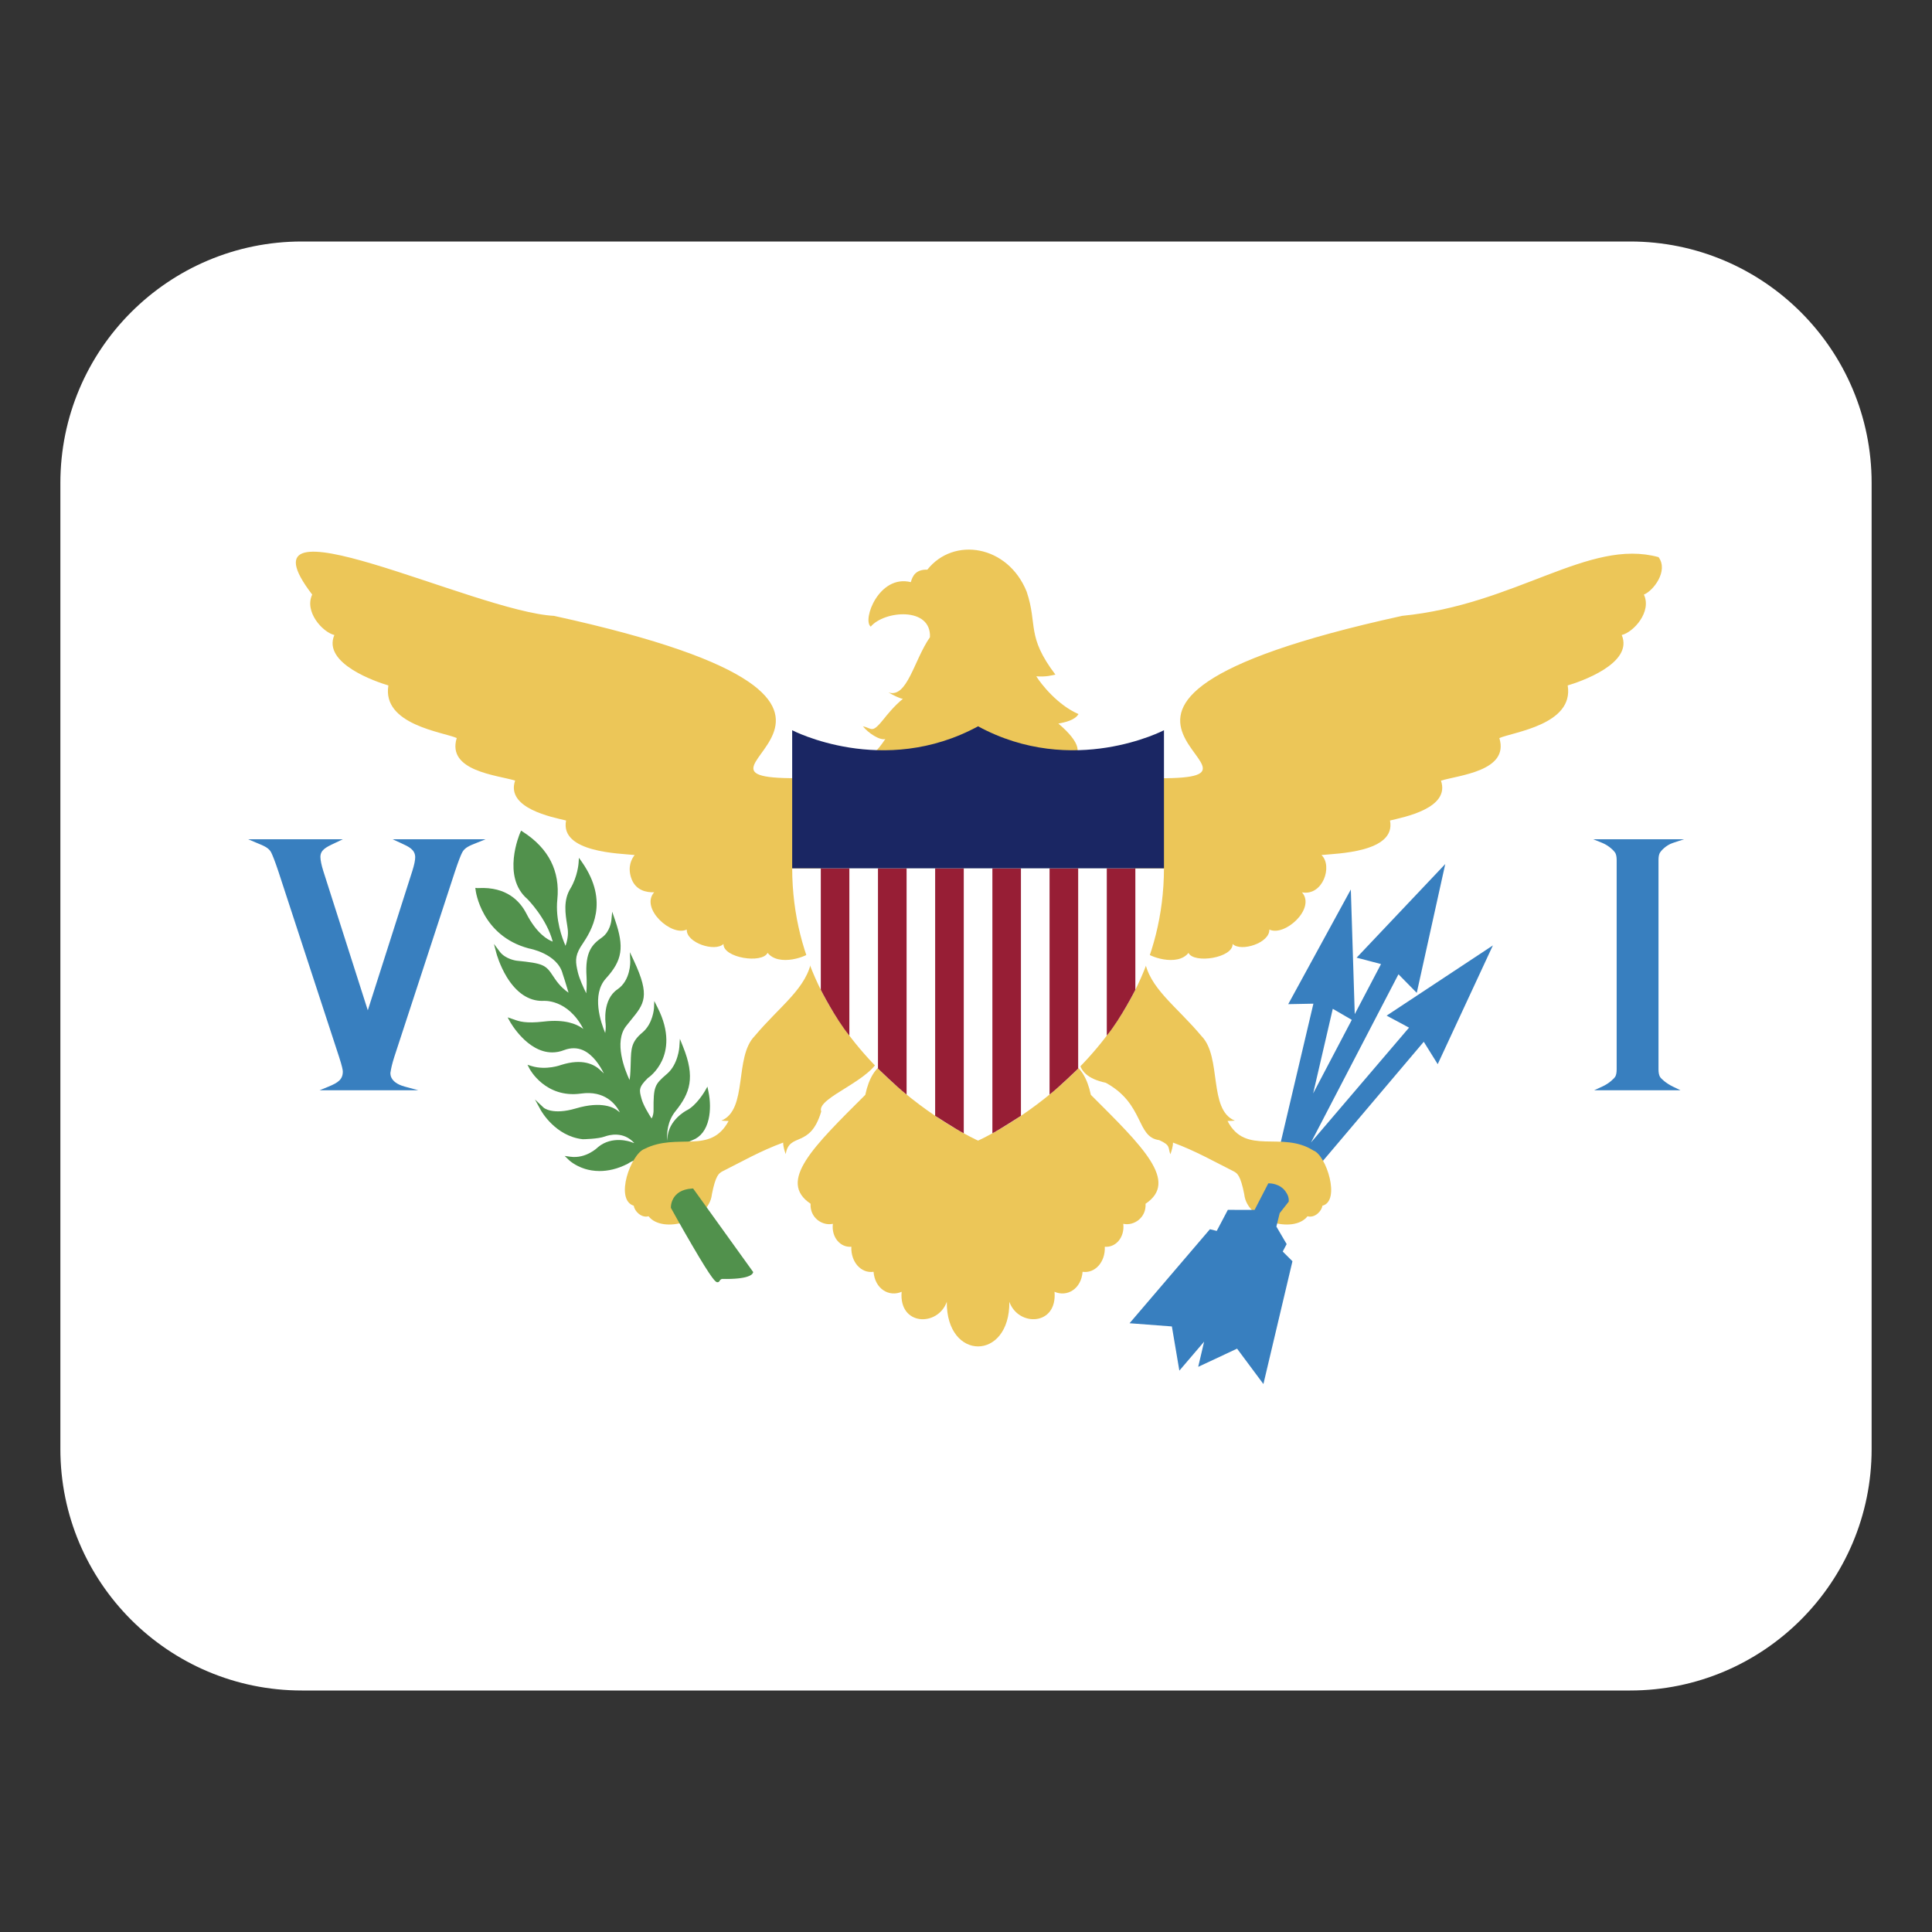 <svg width="32" height="32" viewBox="0 0 32 32" fill="none" xmlns="http://www.w3.org/2000/svg"><rect x="0" y="0" width="32" height="32" fill="#333333" stroke="none"/><path d="M27 4H5C2.791 4 1 5.791 1 8V24C1 26.209 2.791 28 5 28H27C29.209 28 31 26.209 31 24V8C31 5.791 29.209 4 27 4Z" fill="#fff"/><path d="M11.734 18.079L11.717 17.998L11.676 18.07C11.675 18.072 11.535 18.314 11.37 18.393C11.358 18.4 11.069 18.554 11.055 18.853C11.055 18.853 11.054 18.869 11.053 18.894C11.041 18.766 11.056 18.568 11.188 18.405C11.429 18.106 11.52 17.846 11.312 17.333L11.261 17.206L11.252 17.343C11.252 17.346 11.232 17.626 11.051 17.784L11.039 17.794C10.844 17.963 10.822 17.995 10.825 18.389C10.826 18.417 10.82 18.485 10.792 18.525C10.75 18.46 10.655 18.307 10.626 18.2L10.625 18.196C10.587 18.057 10.574 18.01 10.729 17.857C10.75 17.843 10.878 17.751 10.963 17.571C11.046 17.395 11.101 17.098 10.89 16.685L10.837 16.58L10.832 16.698C10.832 16.7 10.817 16.954 10.64 17.102C10.456 17.255 10.453 17.368 10.447 17.595C10.446 17.616 10.446 17.64 10.445 17.664C10.441 17.795 10.434 17.857 10.427 17.888C10.352 17.728 10.162 17.259 10.372 16.993C10.399 16.959 10.425 16.927 10.449 16.897C10.672 16.625 10.774 16.5 10.498 15.91L10.433 15.771L10.439 15.925C10.439 15.928 10.448 16.236 10.228 16.386C9.976 16.556 10.029 16.939 10.031 16.954C10.031 16.955 10.039 17.032 10.024 17.11C9.95 16.933 9.794 16.473 10.036 16.206C10.309 15.906 10.342 15.689 10.187 15.238L10.14 15.101L10.126 15.245C10.126 15.247 10.108 15.429 9.971 15.527C9.809 15.641 9.687 15.762 9.715 16.177C9.718 16.233 9.72 16.362 9.71 16.452C9.666 16.363 9.597 16.213 9.571 16.104C9.533 15.94 9.518 15.847 9.616 15.684C9.625 15.67 9.636 15.653 9.649 15.634C9.785 15.428 10.103 14.944 9.64 14.28L9.589 14.208L9.583 14.296C9.583 14.298 9.567 14.521 9.447 14.718C9.328 14.913 9.364 15.137 9.393 15.317C9.396 15.338 9.4 15.359 9.402 15.379C9.419 15.489 9.39 15.599 9.367 15.666C9.311 15.539 9.197 15.233 9.231 14.899C9.279 14.429 9.087 14.051 8.662 13.778L8.631 13.758L8.616 13.792C8.603 13.821 8.308 14.521 8.733 14.889C8.737 14.892 9.053 15.209 9.155 15.596C9.072 15.566 8.889 15.464 8.716 15.127C8.611 14.924 8.389 14.686 7.928 14.709C7.92 14.71 7.914 14.71 7.912 14.71L7.873 14.706L7.878 14.744C7.878 14.752 7.972 15.498 8.756 15.708L8.759 15.709C8.764 15.709 9.234 15.793 9.32 16.131L9.321 16.134C9.322 16.136 9.379 16.309 9.417 16.442C9.361 16.405 9.274 16.334 9.192 16.213C9.182 16.198 9.172 16.183 9.163 16.17C9.039 15.982 9.006 15.957 8.556 15.912C8.555 15.912 8.372 15.889 8.277 15.762L8.181 15.634L8.222 15.789C8.224 15.797 8.276 15.989 8.394 16.183C8.554 16.444 8.758 16.581 8.986 16.578L8.989 16.578C9.006 16.576 9.401 16.542 9.662 17.042C9.652 17.036 9.642 17.029 9.632 17.022C9.55 16.966 9.361 16.878 9.009 16.92C8.705 16.956 8.596 16.916 8.516 16.887C8.504 16.883 8.494 16.879 8.483 16.876L8.408 16.851L8.446 16.92C8.449 16.926 8.73 17.431 9.146 17.431C9.209 17.431 9.275 17.42 9.343 17.393C9.454 17.351 9.561 17.352 9.66 17.396C9.826 17.472 9.94 17.654 10.002 17.78C9.985 17.765 9.968 17.748 9.949 17.73C9.844 17.627 9.645 17.527 9.293 17.639C9.291 17.64 9.049 17.731 8.807 17.658L8.737 17.636L8.771 17.702C8.773 17.707 9.033 18.195 9.622 18.113C10.019 18.057 10.199 18.29 10.268 18.425C10.254 18.415 10.239 18.404 10.226 18.393C10.175 18.352 9.975 18.229 9.538 18.359C9.15 18.474 9.005 18.348 9.004 18.346L8.86 18.21L8.955 18.384C8.965 18.402 9.198 18.819 9.651 18.869L9.653 18.869H9.655C9.665 18.869 9.907 18.865 10.015 18.825C10.088 18.798 10.325 18.732 10.506 18.933C10.491 18.93 10.474 18.924 10.455 18.916L10.453 18.915C10.441 18.91 10.139 18.804 9.904 19.001L9.902 19.003C9.9 19.005 9.709 19.195 9.447 19.159L9.353 19.146L9.421 19.212C9.425 19.216 9.519 19.307 9.688 19.36C9.753 19.38 9.835 19.396 9.931 19.396C10.063 19.396 10.223 19.366 10.402 19.273L10.406 19.27C10.408 19.269 10.585 19.143 10.709 19.237C10.865 19.357 11.187 19.156 11.223 19.132L11.24 19.121L11.238 19.102C11.238 19.101 11.227 18.978 11.473 18.883C11.606 18.832 11.697 18.712 11.737 18.536C11.768 18.401 11.767 18.234 11.734 18.079Z" fill="#51914c"/><path d="M22.967 16.822L23.338 17.021L21.714 18.923L23.163 16.137L23.466 16.445L23.938 14.311L22.47 15.862L22.874 15.968L22.439 16.797L22.374 14.733L21.337 16.632L21.754 16.624L21.18 19.06L21.48 19.276L21.508 19.156L21.573 19.195L21.606 19.131L21.805 19.354L23.582 17.255L23.813 17.626L24.727 15.659L22.967 16.822ZM21.75 18.11L22.075 16.709L22.39 16.892L21.75 18.11Z" fill="#387fbf"/><path d="M14.655 11.888C14.436 12.162 14.456 12.065 14.293 12.03 14.378 12.139 14.571 12.268 14.664 12.24 14.51 12.469 14.476 12.461 14.379 12.538 14.656 12.449 19.052 13.282 17.53 11.984 17.642 11.965 17.806 11.927 17.863 11.827 17.517 11.677 17.247 11.334 17.164 11.202 17.338 11.213 17.41 11.187 17.481 11.174 16.995 10.532 17.191 10.356 17.005 9.8 16.693 9.027 15.796 8.885 15.36 9.435 15.173 9.431 15.116 9.532 15.086 9.642 14.559 9.511 14.278 10.268 14.422 10.379 14.647 10.112 15.426 10.046 15.403 10.554 15.136 10.938 15.026 11.571 14.715 11.469 14.782 11.507 14.897 11.568 14.955 11.575 14.811 11.689 14.662 11.878 14.655 11.888ZM27.471 9.228C26.313 8.909 25.117 10.016 23.218 10.201L23.217 10.202C16.164 11.748 22.036 12.979 18.94 12.885 18.922 12.972 18.549 14.801 19.042 15.126L18.953 15.752C19.013 15.845 19.5 16.017 19.685 15.783 19.777 15.966 20.424 15.866 20.416 15.635 20.555 15.772 21.035 15.617 21.024 15.396 21.279 15.519 21.799 15.046 21.565 14.78 21.911 14.844 22.078 14.342 21.888 14.162 22.134 14.136 23.127 14.121 23.023 13.59 23.248 13.536 24.025 13.389 23.867 12.93 24.164 12.839 25.003 12.771 24.834 12.225 25.058 12.125 26.074 12.005 25.966 11.353 26.154 11.298 27.064 10.993 26.861 10.518 27.056 10.471 27.362 10.134 27.228 9.848 27.381 9.788 27.64 9.457 27.471 9.228ZM10.452 14.534C10.521 14.753 10.713 14.783 10.835 14.779 10.599 15.045 11.121 15.519 11.375 15.396 11.364 15.617 11.844 15.772 11.983 15.635 11.976 15.866 12.623 15.966 12.714 15.782 12.899 16.017 13.386 15.845 13.446 15.752L13.357 15.126C13.85 14.801 13.477 12.972 13.459 12.884 10.37 12.979 16.227 11.744 9.182 10.202L9.181 10.201C7.861 10.134 3.825 8.093 5.171 9.848 5.037 10.134 5.344 10.471 5.538 10.518 5.335 10.993 6.245 11.298 6.433 11.353 6.324 12.004 7.342 12.125 7.565 12.224 7.396 12.772 8.236 12.838 8.532 12.929 8.374 13.389 9.152 13.536 9.376 13.59 9.272 14.121 10.265 14.135 10.512 14.162 10.459 14.228 10.395 14.354 10.452 14.534ZM13.602 18.41C13.513 18.176 14.49 17.885 14.577 17.481 14.543 17.199 13.578 16.049 13.444 15.886 13.372 16.364 12.919 16.659 12.5 17.16 12.158 17.506 12.391 18.381 11.947 18.561 11.987 18.563 12.021 18.567 12.068 18.567 11.764 19.132 11.226 18.753 10.676 19.029 10.45 19.111 10.174 19.871 10.498 19.971 10.506 20.057 10.623 20.179 10.742 20.145 10.974 20.443 11.747 20.224 11.791 19.782 11.853 19.466 11.908 19.435 11.96 19.404 12.281 19.244 12.587 19.066 12.971 18.925 12.971 18.982 12.993 19.061 13.014 19.116 13.073 18.746 13.418 19.031 13.602 18.41Z" fill="#ecc658"/><path d="M18.068 18.134C17.824 16.994 16.788 17.814 16.43 18.549C16.302 18.407 16.098 18.407 15.97 18.549C15.611 17.813 14.575 16.995 14.332 18.134C13.47 18.993 12.874 19.568 13.426 19.938C13.412 20.17 13.621 20.309 13.795 20.27C13.768 20.494 13.92 20.666 14.101 20.65C14.09 20.905 14.265 21.095 14.469 21.065C14.491 21.349 14.726 21.487 14.934 21.396C14.885 21.963 15.534 21.978 15.682 21.562C15.672 22.547 16.728 22.547 16.718 21.562C16.866 21.978 17.515 21.962 17.466 21.396C17.674 21.487 17.909 21.35 17.931 21.065C18.135 21.095 18.31 20.905 18.299 20.65C18.48 20.666 18.631 20.494 18.605 20.27C18.779 20.309 18.988 20.17 18.974 19.938C19.526 19.568 18.93 18.994 18.068 18.134Z" fill="#ecc658"/><path d="M21.754 19.056C21.228 18.723 20.632 19.15 20.332 18.567C20.379 18.567 20.414 18.563 20.453 18.561C20.009 18.382 20.242 17.506 19.9 17.16C19.482 16.66 19.026 16.363 18.956 15.885C18.717 16.29 17.109 17.68 18.315 17.934C18.959 18.286 18.815 18.834 19.2 18.884C19.394 18.971 19.342 19.006 19.385 19.119C19.405 19.064 19.429 18.982 19.429 18.925C19.813 19.067 20.118 19.244 20.439 19.404C20.492 19.434 20.547 19.466 20.609 19.782C20.654 20.224 21.425 20.443 21.657 20.145C21.777 20.18 21.894 20.057 21.902 19.971C22.212 19.893 21.965 19.129 21.754 19.056Z" fill="#ecc658"/><path d="M16.2 18.892C16.2 18.892 19.271 17.531 19.279 14.382H13.121C13.129 17.531 16.2 18.892 16.2 18.892Z" fill="#fff"/><path d="M13.595 14.382V16.394C13.595 16.394 13.83 16.861 14.068 17.153V14.382H13.595ZM14.542 14.382V17.698C14.542 17.698 14.838 17.989 15.016 18.129V14.382H14.542ZM15.489 14.382V18.481C15.489 18.481 15.827 18.7 15.963 18.771V14.382H15.489ZM18.805 14.382V16.394C18.805 16.394 18.57 16.861 18.332 17.153V14.382H18.805ZM17.858 14.382V17.698C17.858 17.698 17.562 17.989 17.384 18.129V14.382H17.858ZM16.91 14.382V18.481C16.91 18.481 16.572 18.7 16.437 18.771V14.382H16.91Z" fill="#971e35"/><path d="M21.246 20.729L21.311 20.606L21.141 20.316L21.196 20.093L21.345 19.903L21.346 19.894C21.349 19.843 21.334 19.8 21.311 19.763L21.308 19.759C21.308 19.759 21.308 19.759 21.308 19.759L21.301 19.747C21.21 19.602 21.035 19.6 21.026 19.6H21.007L20.78 20.04L20.337 20.039L20.153 20.388L20.04 20.36L18.709 21.917L19.41 21.97L19.534 22.702L19.944 22.222L19.846 22.639L20.49 22.338L20.926 22.924L21.407 20.89L21.246 20.729Z" fill="#387fbf"/><path d="M11.48 19.685L11.463 19.686C11.105 19.707 11.111 19.996 11.112 19.999L11.112 20.007L11.116 20.013C11.117 20.016 11.285 20.32 11.46 20.619C11.808 21.216 11.855 21.238 11.883 21.238H11.886C11.9 21.237 11.912 21.229 11.919 21.216C11.934 21.185 11.961 21.183 11.961 21.183C12.391 21.192 12.459 21.111 12.469 21.086L12.476 21.07L11.48 19.685Z" fill="#51914c"/><path d="M19.279 12.095C19.279 12.095 17.772 12.883 16.2 12.03C14.628 12.883 13.121 12.095 13.121 12.095V14.382H19.279L19.279 12.095Z" fill="#1a2663"/><path d="M6.647 13.967C6.769 14.023 6.875 14.071 6.877 14.197 6.877 14.248 6.862 14.322 6.83 14.424L6.092 16.734 5.354 14.424C5.324 14.327 5.308 14.25 5.307 14.196 5.306 14.082 5.392 14.036 5.533 13.97L5.678 13.901H4.11L4.262 13.965C4.372 14.01 4.452 14.043 4.491 14.118 4.511 14.157 4.556 14.267 4.614 14.443L5.616 17.505C5.667 17.662 5.678 17.724 5.678 17.748 5.678 17.878 5.602 17.932 5.441 17.998L5.294 18.058H6.928L6.702 17.997C6.435 17.924 6.467 17.764 6.468 17.758L6.469 17.755C6.476 17.706 6.493 17.623 6.531 17.505L7.533 14.443C7.591 14.266 7.635 14.157 7.656 14.118 7.697 14.039 7.78 14.006 7.886 13.964L8.042 13.901H6.503L6.647 13.967ZM27.496 17.838C27.479 17.81 27.47 17.768 27.47 17.712V14.244C27.47 14.19 27.478 14.149 27.495 14.121 27.508 14.099 27.587 14.002 27.707 13.962L27.891 13.901H26.389L26.538 13.961C26.654 14.008 26.735 14.096 26.752 14.123 26.768 14.15 26.777 14.19 26.777 14.244V17.712C26.777 17.768 26.768 17.81 26.752 17.836 26.737 17.859 26.657 17.944 26.536 17.998L26.405 18.058H27.834L27.711 17.999C27.595 17.943 27.514 17.867 27.496 17.838Z" fill="#387fbf"/></svg>